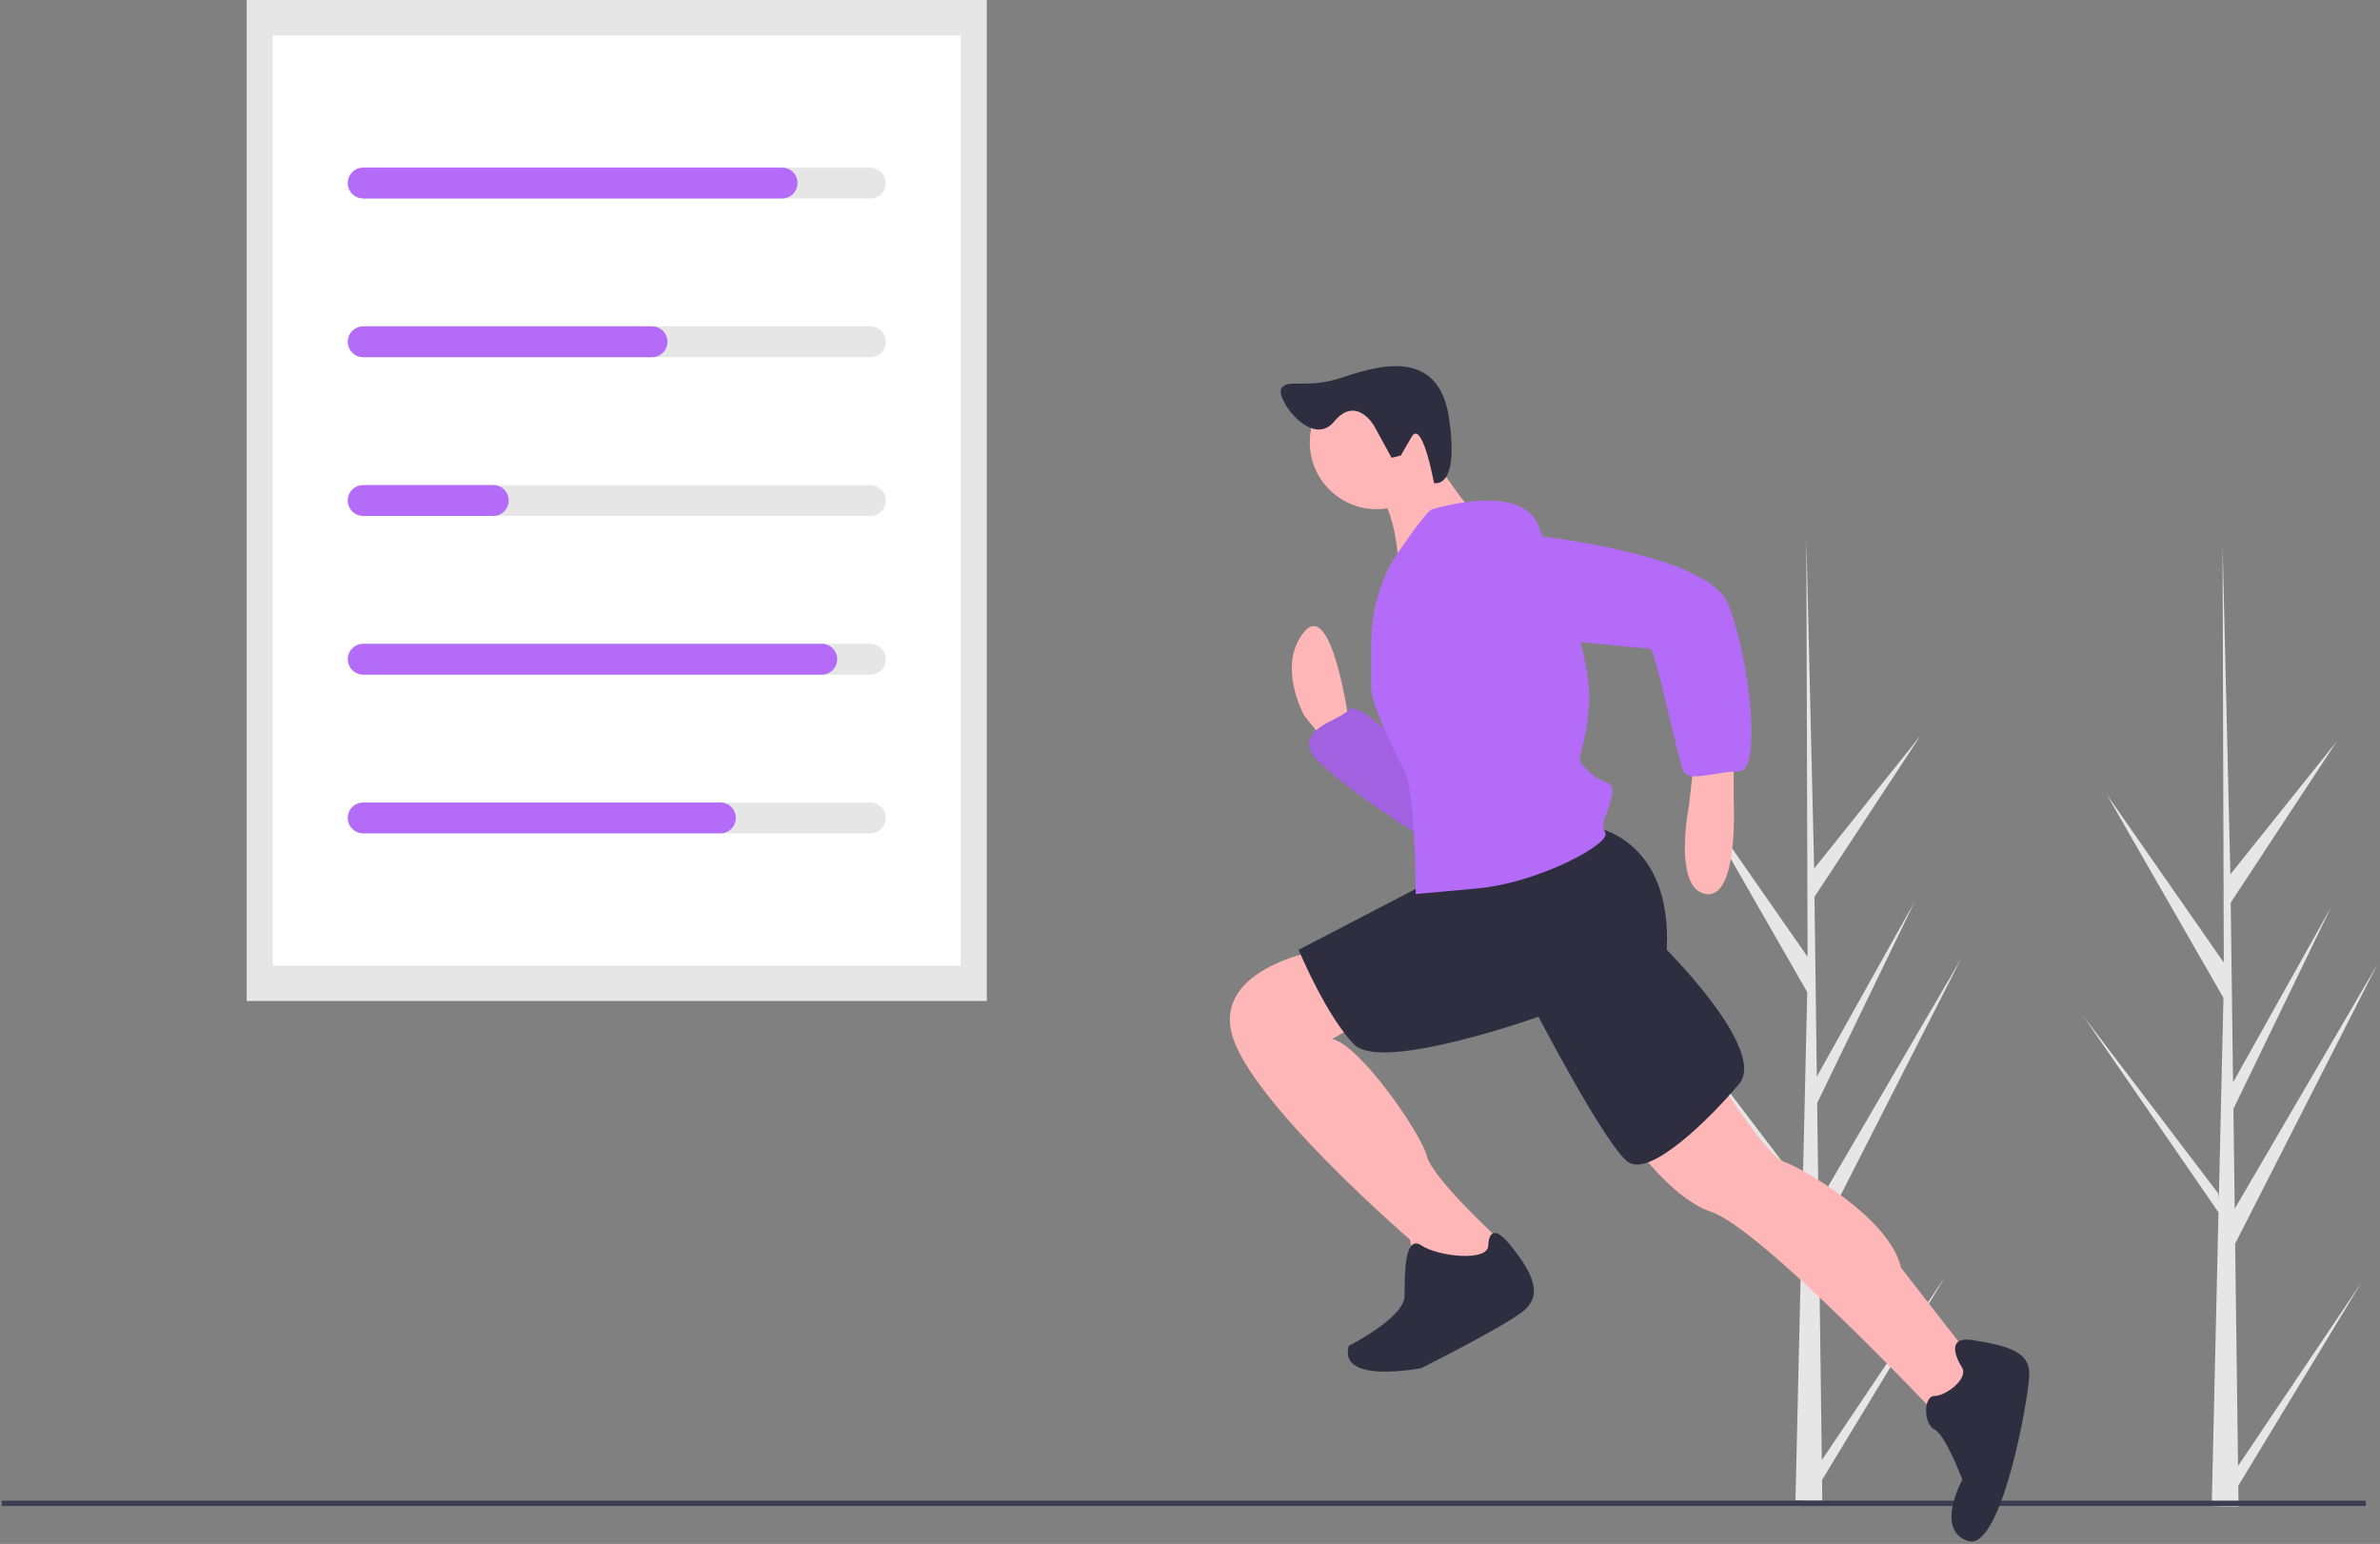 <svg width="894" height="580" viewBox="0 0 894 580" fill="none" xmlns="http://www.w3.org/2000/svg">
<rect x="0" y="0" width="894" height="580" fill="#808080" stroke="none"/>
<g clip-path="url(#clip0_36_4791)">
<path d="M684.326 548.527L730.784 479.44L684.421 555.96L684.518 563.734C681.126 563.76 677.767 563.703 674.442 563.565L676.746 463.634L676.683 462.863L676.768 462.714L676.988 453.271L626.112 379.404L676.928 446.204L677.109 448.2L678.849 372.699L634.905 296.115L678.974 359.435L678.514 203.016L678.515 202.495L678.53 203.007L681.447 326.287L721.497 276.211L681.578 336.907L682.453 404.441L719.306 338.53L682.588 414.37L683.075 451.922L736.67 360.109L683.237 465.023L684.326 548.527Z" fill="#E6E6E6"/>
<path d="M840.675 550.704L887.133 481.616L840.77 558.136L840.867 565.91C837.476 565.936 834.117 565.88 830.791 565.741L833.096 465.81L833.032 465.039L833.117 464.89L833.338 455.448L782.461 381.581L833.278 448.38L833.458 450.376L835.199 374.875L791.255 298.292L835.324 361.611L834.864 205.192L834.865 204.671L834.88 205.183L837.797 328.463L877.846 278.387L837.928 339.083L838.802 406.617L875.656 340.707L838.938 416.546L839.424 454.099L893.02 362.286L839.587 467.199L840.675 550.704Z" fill="#E6E6E6"/>
<path d="M370.678 0H92.67V376.039H370.678V0Z" fill="#E6E6E6"/>
<path d="M360.881 13.251H102.466V362.789H360.881V13.251Z" fill="white"/>
<path d="M326.915 74.559H137.261C135.725 74.557 134.252 73.945 133.167 72.858C132.081 71.771 131.471 70.298 131.471 68.762C131.471 67.225 132.081 65.752 133.167 64.665C134.252 63.578 135.725 62.966 137.261 62.964H326.915C327.677 62.963 328.431 63.113 329.136 63.404C329.84 63.694 330.48 64.121 331.019 64.66C331.558 65.198 331.986 65.838 332.278 66.541C332.569 67.245 332.72 68 332.72 68.762C332.72 69.524 332.569 70.278 332.278 70.982C331.986 71.686 331.558 72.325 331.019 72.864C330.48 73.402 329.84 73.829 329.136 74.12C328.431 74.411 327.677 74.56 326.915 74.559Z" fill="#E6E6E6"/>
<path d="M326.915 134.188H137.261C135.725 134.186 134.252 133.574 133.167 132.487C132.081 131.4 131.471 129.927 131.471 128.391C131.471 126.854 132.081 125.381 133.167 124.294C134.252 123.207 135.725 122.595 137.261 122.593H326.915C327.677 122.592 328.431 122.741 329.136 123.032C329.84 123.323 330.48 123.75 331.019 124.289C331.558 124.827 331.986 125.466 332.278 126.17C332.569 126.874 332.72 127.629 332.72 128.391C332.72 129.152 332.569 129.907 332.278 130.611C331.986 131.315 331.558 131.954 331.019 132.493C330.48 133.031 329.84 133.458 329.136 133.749C328.431 134.04 327.677 134.189 326.915 134.188Z" fill="#E6E6E6"/>
<path d="M326.915 193.817H137.261C135.725 193.815 134.252 193.204 133.167 192.117C132.081 191.03 131.471 189.556 131.471 188.02C131.471 186.484 132.081 185.01 133.167 183.923C134.252 182.836 135.725 182.225 137.261 182.223H326.915C327.677 182.222 328.431 182.371 329.136 182.662C329.84 182.953 330.48 183.38 331.019 183.918C331.558 184.456 331.986 185.096 332.278 185.8C332.569 186.504 332.72 187.258 332.72 188.02C332.72 188.782 332.569 189.536 332.278 190.24C331.986 190.944 331.558 191.583 331.019 192.122C330.48 192.66 329.84 193.087 329.136 193.378C328.431 193.669 327.677 193.818 326.915 193.817Z" fill="#E6E6E6"/>
<path d="M326.915 253.446H137.261C135.725 253.444 134.252 252.832 133.167 251.745C132.081 250.658 131.471 249.185 131.471 247.649C131.471 246.113 132.081 244.639 133.167 243.552C134.252 242.465 135.725 241.854 137.261 241.852H326.915C327.677 241.851 328.431 242 329.136 242.291C329.84 242.582 330.48 243.008 331.019 243.547C331.558 244.085 331.986 244.725 332.278 245.429C332.569 246.132 332.72 246.887 332.72 247.649C332.72 248.411 332.569 249.165 332.278 249.869C331.986 250.573 331.558 251.212 331.019 251.751C330.48 252.289 329.84 252.716 329.136 253.007C328.431 253.298 327.677 253.447 326.915 253.446Z" fill="#E6E6E6"/>
<path d="M326.915 313.075H137.261C135.725 313.073 134.252 312.461 133.167 311.374C132.081 310.287 131.471 308.814 131.471 307.278C131.471 305.742 132.081 304.268 133.167 303.181C134.252 302.094 135.725 301.482 137.261 301.48H326.915C327.677 301.479 328.431 301.629 329.136 301.92C329.84 302.21 330.48 302.637 331.019 303.176C331.558 303.714 331.986 304.354 332.278 305.057C332.569 305.761 332.72 306.516 332.72 307.278C332.72 308.04 332.569 308.794 332.278 309.498C331.986 310.202 331.558 310.841 331.019 311.38C330.48 311.918 329.84 312.345 329.136 312.636C328.431 312.927 327.677 313.076 326.915 313.075Z" fill="#E6E6E6"/>
<path d="M293.788 74.559H136.433C135.671 74.56 134.916 74.411 134.212 74.12C133.508 73.829 132.868 73.402 132.329 72.864C131.79 72.325 131.362 71.686 131.07 70.982C130.778 70.278 130.628 69.524 130.628 68.762C130.628 68 130.778 67.245 131.07 66.541C131.362 65.838 131.79 65.198 132.329 64.66C132.868 64.121 133.508 63.694 134.212 63.404C134.916 63.113 135.671 62.963 136.433 62.964H293.788C295.324 62.966 296.796 63.578 297.882 64.665C298.967 65.752 299.577 67.225 299.577 68.762C299.577 70.298 298.967 71.771 297.882 72.858C296.796 73.945 295.324 74.557 293.788 74.559Z" fill="#B46CF8"/>
<path d="M244.925 134.188H136.433C134.895 134.188 133.421 133.577 132.334 132.49C131.246 131.403 130.636 129.928 130.636 128.391C130.636 126.853 131.246 125.378 132.334 124.291C133.421 123.204 134.895 122.593 136.433 122.593H244.925C245.687 122.592 246.441 122.741 247.146 123.032C247.85 123.323 248.49 123.75 249.029 124.289C249.568 124.827 249.996 125.466 250.288 126.17C250.579 126.874 250.73 127.629 250.73 128.391C250.73 129.152 250.579 129.907 250.288 130.611C249.996 131.315 249.568 131.954 249.029 132.493C248.49 133.031 247.85 133.458 247.146 133.749C246.441 134.04 245.687 134.189 244.925 134.188Z" fill="#B46CF8"/>
<path d="M185.296 193.817H136.433C135.671 193.818 134.916 193.669 134.212 193.378C133.508 193.087 132.868 192.66 132.329 192.122C131.79 191.583 131.362 190.944 131.07 190.24C130.778 189.536 130.628 188.782 130.628 188.02C130.628 187.258 130.778 186.504 131.07 185.8C131.362 185.096 131.79 184.456 132.329 183.918C132.868 183.38 133.508 182.953 134.212 182.662C134.916 182.371 135.671 182.222 136.433 182.223H185.296C186.832 182.225 188.304 182.836 189.39 183.923C190.476 185.01 191.085 186.484 191.085 188.02C191.085 189.556 190.476 191.03 189.39 192.117C188.304 193.204 186.832 193.815 185.296 193.817Z" fill="#B46CF8"/>
<path d="M308.695 253.446H136.433C134.895 253.446 133.421 252.835 132.334 251.748C131.246 250.661 130.636 249.186 130.636 247.649C130.636 246.111 131.246 244.637 132.334 243.55C133.421 242.462 134.895 241.852 136.433 241.852H308.695C310.232 241.852 311.707 242.462 312.794 243.55C313.881 244.637 314.492 246.111 314.492 247.649C314.492 249.186 313.881 250.661 312.794 251.748C311.707 252.835 310.232 253.446 308.695 253.446Z" fill="#B46CF8"/>
<path d="M270.598 313.075H136.433C135.671 313.076 134.916 312.927 134.212 312.636C133.508 312.345 132.868 311.918 132.329 311.38C131.79 310.841 131.362 310.202 131.07 309.498C130.778 308.794 130.628 308.04 130.628 307.278C130.628 306.516 130.778 305.761 131.07 305.057C131.362 304.354 131.79 303.714 132.329 303.176C132.868 302.637 133.508 302.21 134.212 301.92C134.916 301.629 135.671 301.479 136.433 301.48H270.598C271.36 301.479 272.115 301.629 272.819 301.92C273.524 302.21 274.163 302.637 274.703 303.176C275.242 303.714 275.669 304.354 275.961 305.057C276.253 305.761 276.403 306.516 276.403 307.278C276.403 308.04 276.253 308.794 275.961 309.498C275.669 310.202 275.242 310.841 274.703 311.38C274.163 311.918 273.524 312.345 272.819 312.636C272.115 312.927 271.36 313.076 270.598 313.075Z" fill="#B46CF8"/>
<path d="M888.67 563.74H0.67V565.74H888.67V563.74Z" fill="#3F3D56"/>
<path d="M506.658 270.907C506.658 270.907 500.372 224.814 489.897 237.385C479.421 249.956 489.897 268.812 489.897 268.812L498.277 279.288L506.658 273.002V270.907Z" fill="#FFB6B6"/>
<path d="M531.8 285.574C531.8 285.574 510.848 262.527 506.658 266.717C502.468 270.908 489.897 273.003 491.992 281.383C494.087 289.764 538.085 317.001 538.085 317.001L531.8 285.574Z" fill="#B46CF8"/>
<path opacity="0.1" d="M531.8 285.574C531.8 285.574 510.848 262.527 506.658 266.717C502.468 270.908 489.897 273.003 491.992 281.383C494.087 289.764 538.085 317.001 538.085 317.001L531.8 285.574Z" fill="black"/>
<path d="M651.224 283.479V300.24C651.224 300.24 653.319 337.953 640.748 335.857C628.177 333.762 634.462 302.335 634.462 302.335L636.558 283.479L651.224 283.479Z" fill="#FFB6B6"/>
<path d="M644.938 404.998C644.938 404.998 663.795 434.33 670.08 436.425C676.366 438.52 709.888 457.377 714.078 476.233L743.411 513.946L728.745 532.802C728.745 532.802 661.7 461.567 642.843 455.281C623.987 448.996 605.13 417.568 605.13 417.568L644.938 404.998Z" fill="#FFB6B6"/>
<path d="M496.182 356.809C496.182 356.809 456.374 363.095 462.659 388.236C468.945 413.378 529.705 465.757 529.705 465.757L531.8 478.328L554.847 482.519L565.322 472.043L563.227 465.757C563.227 465.757 538.085 442.711 535.99 434.33C533.895 425.949 510.848 392.427 500.372 390.332L515.038 381.951L496.182 356.809Z" fill="#FFB6B6"/>
<path d="M737.125 513.946C737.125 513.946 728.745 501.375 741.316 503.47C753.886 505.565 762.267 507.66 762.267 516.041C762.267 524.422 751.791 583.086 739.22 578.896C726.649 574.706 737.125 555.849 737.125 555.849C737.125 555.849 730.84 539.088 726.649 536.993C722.459 534.898 722.459 524.422 726.649 524.422C730.84 524.422 739.22 518.136 737.125 513.946Z" fill="#2F2E41"/>
<path d="M559.037 467.852C559.037 467.852 559.037 457.377 567.417 467.852C575.798 478.328 579.988 486.709 571.608 492.994C563.227 499.28 533.895 513.946 533.895 513.946C533.895 513.946 502.468 520.231 506.658 505.565C506.658 505.565 527.609 495.09 527.609 486.709C527.609 478.328 527.609 463.662 533.895 467.852C540.18 472.043 559.037 474.138 559.037 467.852Z" fill="#2F2E41"/>
<path d="M598.845 310.715C598.845 310.715 628.177 314.906 626.082 356.809C626.082 356.809 663.795 394.522 653.319 407.093C642.843 419.664 619.796 442.71 611.416 436.425C603.035 430.139 577.893 381.951 577.893 381.951C577.893 381.951 519.229 402.902 508.753 392.427C498.277 381.951 487.801 356.809 487.801 356.809L540.18 329.572L598.845 310.715Z" fill="#2F2E41"/>
<path d="M517.134 191.291C531.019 191.291 542.276 180.035 542.276 166.149C542.276 152.264 531.019 141.007 517.134 141.007C503.248 141.007 491.992 152.264 491.992 166.149C491.992 180.035 503.248 191.291 517.134 191.291Z" fill="#FFB6B6"/>
<path d="M535.99 168.245C535.99 168.245 550.656 191.291 554.846 193.387C559.037 195.482 525.514 216.433 525.514 216.433C525.514 216.433 525.514 189.196 515.038 182.911L535.99 168.245Z" fill="#FFB6B6"/>
<path d="M538.085 191.291C538.085 191.291 571.608 180.816 577.893 197.577C584.179 214.338 598.845 245.765 596.75 266.717C594.655 287.669 590.464 283.478 596.75 289.764C603.035 296.049 607.225 291.859 605.13 300.24C603.035 308.62 600.94 308.62 603.035 312.811C605.13 317.001 577.893 331.667 554.846 333.762L531.8 335.857C531.8 335.857 531.8 298.144 527.609 289.764C523.419 281.383 515.038 264.622 515.038 258.336V241.706C515.038 230.636 517.927 219.759 523.419 210.148C523.419 210.148 535.99 191.291 538.085 191.291Z" fill="#B46CF8"/>
<path d="M563.227 199.672C563.227 199.672 640.748 205.957 649.129 226.909C657.509 247.861 661.7 289.764 653.319 289.764C644.938 289.764 634.462 293.954 632.367 289.764C630.272 285.573 621.892 243.67 619.796 243.67C617.701 243.67 554.846 237.385 554.846 237.385C554.846 237.385 527.609 203.862 563.227 199.672Z" fill="#B46CF8"/>
<path d="M516.123 159.916C516.123 159.916 509.452 148.322 501.112 158.393C492.772 168.464 479.205 149.956 481.287 146.007C483.37 142.058 490.725 146.185 503.33 142.065C515.934 137.944 540.214 129.55 544.281 156.932C548.347 184.314 538.662 181.443 538.662 181.443C538.662 181.443 534.223 157.18 530.211 164.149L526.199 171.119L522.719 171.975L516.123 159.916Z" fill="#2F2E41"/>
</g>
<defs>
<clipPath id="clip0_36_4791">
<rect width="892.35" height="579.11" fill="white" transform="translate(0.67)"/>
</clipPath>
</defs>
</svg>
